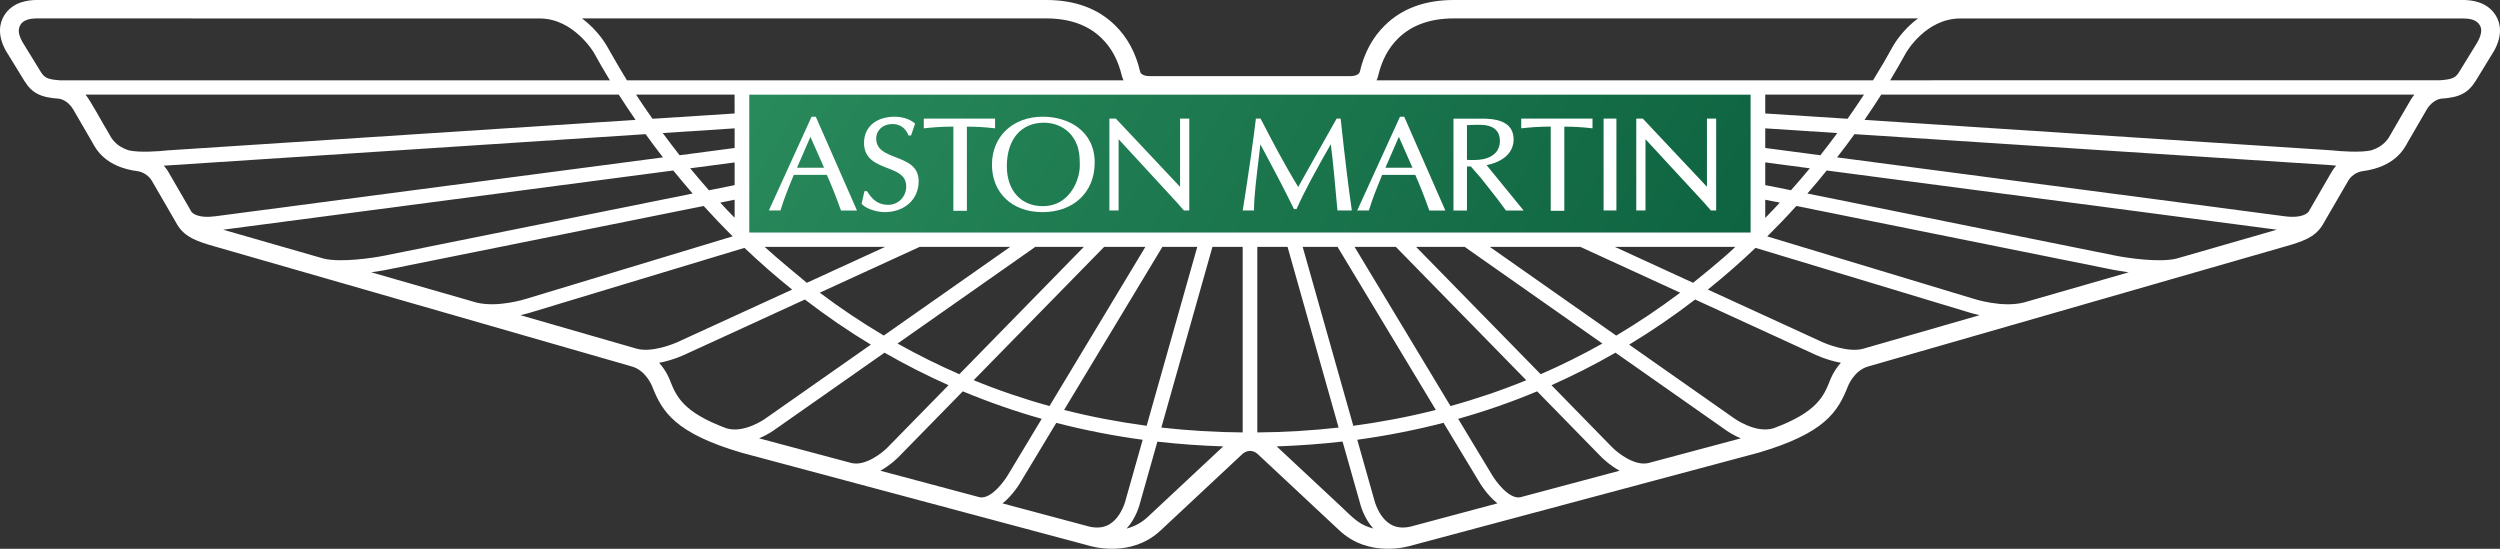 <svg width="41" height="9" viewBox="0 0 41 9" fill="none" xmlns="http://www.w3.org/2000/svg">
<rect x="0" y="0" width="41" height="9" fill="#333333" stroke="none"/>
<path d="M40.932 0.256C40.788 0.021 40.524 0.004 40.418 0H23.842C23.372 0 22.993 0.139 22.713 0.415C22.511 0.612 22.372 0.868 22.301 1.178C22.299 1.185 22.28 1.249 22.138 1.249H18.862C18.72 1.249 18.7 1.185 18.699 1.178C18.627 0.868 18.489 0.612 18.287 0.415C18.007 0.139 17.628 0 17.158 0H0.582C0.476 0.004 0.212 0.021 0.067 0.256C-0.001 0.37 -0.053 0.563 0.096 0.832C0.097 0.834 0.4 1.327 0.4 1.327C0.523 1.525 0.665 1.599 0.963 1.618C0.967 1.618 1.105 1.632 1.202 1.797L1.511 2.329C1.576 2.451 1.73 2.738 2.254 2.807C2.263 2.809 2.416 2.825 2.501 2.983C2.502 2.985 2.882 3.641 2.882 3.641C2.993 3.852 3.149 3.93 3.432 4.016C3.433 4.016 10.365 6.011 10.365 6.011C10.6 6.079 10.697 6.34 10.697 6.34C10.862 6.759 11.077 7.104 12.16 7.424C12.16 7.424 17.831 8.941 17.831 8.941C17.901 8.963 18.55 9.157 19.04 8.694C19.04 8.694 20.366 7.453 20.37 7.451C20.37 7.45 20.425 7.395 20.5 7.395C20.575 7.395 20.63 7.449 20.631 7.451C20.634 7.453 21.961 8.694 21.961 8.694C22.45 9.157 23.1 8.963 23.169 8.941C23.169 8.941 28.84 7.425 28.841 7.424C29.923 7.104 30.138 6.759 30.304 6.34C30.304 6.34 30.4 6.079 30.635 6.011C30.635 6.011 37.568 4.016 37.568 4.016C37.851 3.93 38.007 3.852 38.118 3.641C38.118 3.641 38.498 2.984 38.5 2.983C38.584 2.825 38.737 2.809 38.746 2.807C39.27 2.738 39.424 2.451 39.489 2.329L39.798 1.797C39.895 1.632 40.033 1.618 40.037 1.618C40.335 1.599 40.477 1.525 40.601 1.327C40.601 1.327 40.903 0.834 40.904 0.832C41.053 0.563 41.001 0.37 40.932 0.256ZM19.063 4.049H19.635L18.805 6.983C18.344 6.921 17.893 6.835 17.451 6.723C18.055 5.722 18.861 4.385 19.063 4.049ZM18.784 4.049L17.212 6.659C16.787 6.542 16.373 6.401 15.968 6.235C16.826 5.359 17.859 4.304 18.108 4.049H18.784ZM15.082 4.049H16.567L14.494 5.503C14.134 5.29 13.784 5.056 13.444 4.8C14.222 4.443 14.943 4.113 15.082 4.049ZM13.232 4.638C13.214 4.623 12.741 4.234 12.54 4.049H14.516L13.232 4.638ZM16.979 4.049H17.775L15.733 6.137C15.388 5.987 15.05 5.819 14.72 5.634C15.7 4.946 16.722 4.229 16.979 4.049ZM17.158 0.302C17.543 0.302 17.849 0.412 18.069 0.629C18.229 0.785 18.339 0.991 18.398 1.243C18.398 1.243 18.41 1.286 18.425 1.317H10.282C10.157 1.117 9.952 0.753 9.952 0.753C9.943 0.737 9.805 0.494 9.544 0.302C13.451 0.302 17.158 0.302 17.158 0.302ZM11.627 3.121C11.52 2.999 11.417 2.879 11.319 2.76L12.048 2.664V3.036L11.627 3.121ZM12.048 3.275V3.571C11.966 3.489 11.888 3.406 11.812 3.323C11.906 3.304 11.986 3.288 12.048 3.275ZM11.146 2.546C11.049 2.422 10.956 2.301 10.869 2.182L12.048 2.105V2.427L11.146 2.546ZM12.048 1.861L10.701 1.948C10.603 1.811 10.514 1.679 10.432 1.552H12.047L12.048 1.861ZM0.985 1.317C0.775 1.302 0.73 1.277 0.664 1.171C0.664 1.172 0.389 0.723 0.367 0.687C0.321 0.604 0.306 0.543 0.308 0.5C0.313 0.39 0.389 0.305 0.59 0.302L8.852 0.303C9.412 0.303 9.741 0.866 9.741 0.866C9.814 0.998 9.9 1.15 10.002 1.317H0.985ZM2.105 2.464C1.894 2.393 1.828 2.269 1.785 2.189C1.656 1.974 1.486 1.654 1.403 1.552H10.148C10.232 1.683 10.323 1.822 10.423 1.966L2.751 2.466C2.631 2.48 2.281 2.508 2.105 2.464ZM3.522 3.548C3.243 3.584 3.155 3.494 3.139 3.472L2.772 2.838C2.747 2.791 2.717 2.752 2.687 2.717C2.734 2.713 10.588 2.2 10.588 2.2C10.677 2.324 10.772 2.451 10.873 2.581L3.522 3.548ZM5.304 4.24C4.543 4.02 3.924 3.843 3.66 3.767L11.042 2.796C11.143 2.92 11.249 3.047 11.359 3.174L6.308 4.192C6.12 4.23 5.582 4.311 5.304 4.24ZM7.807 4.96C7.244 4.798 6.649 4.627 6.089 4.466C6.238 4.445 6.345 4.424 6.356 4.421C6.356 4.422 10.016 3.685 11.54 3.378C11.69 3.543 11.848 3.71 12.016 3.876L8.632 4.9C8.624 4.902 8.162 5.052 7.807 4.96ZM10.447 5.72C10.374 5.699 9.571 5.468 8.535 5.169C8.633 5.147 8.698 5.126 8.706 5.124C8.702 5.125 11.546 4.265 12.209 4.065C12.451 4.295 12.712 4.525 12.991 4.749L11.16 5.588C11.04 5.648 10.687 5.784 10.447 5.72ZM11.913 7.024C11.197 6.759 11.09 6.495 10.988 6.24C10.98 6.217 10.927 6.081 10.81 5.95C11.052 5.905 11.253 5.806 11.266 5.799C11.264 5.8 12.235 5.356 13.2 4.912C13.55 5.181 13.911 5.429 14.282 5.652L12.57 6.852C12.565 6.857 12.21 7.116 11.913 7.024ZM13.966 7.594L12.45 7.189C12.601 7.124 12.705 7.048 12.713 7.041C12.712 7.043 13.56 6.447 14.506 5.784C14.848 5.98 15.198 6.158 15.556 6.317L14.56 7.334C14.471 7.426 14.194 7.647 13.966 7.594ZM16.07 8.156L14.438 7.72C14.608 7.625 14.725 7.506 14.734 7.497C14.734 7.497 15.201 7.02 15.79 6.418C16.211 6.593 16.642 6.744 17.084 6.869L16.545 7.765C16.48 7.881 16.26 8.186 16.07 8.156ZM18.195 8.598C18.103 8.653 17.995 8.665 17.868 8.637L16.442 8.256C16.616 8.116 16.733 7.918 16.753 7.881C16.753 7.882 16.995 7.48 17.323 6.935C17.785 7.054 18.257 7.147 18.74 7.212L18.464 8.187C18.464 8.19 18.399 8.476 18.195 8.598ZM18.826 8.475C18.718 8.578 18.596 8.637 18.477 8.668C18.636 8.493 18.691 8.273 18.699 8.24L18.981 7.243C19.335 7.283 19.696 7.309 20.061 7.321C19.769 7.594 18.826 8.475 18.826 8.475ZM20.38 7.092C19.926 7.088 19.482 7.061 19.046 7.012L19.884 4.049H20.38V7.092H20.38ZM22.602 1.243C22.66 0.991 22.771 0.785 22.93 0.629C23.151 0.412 23.457 0.302 23.841 0.302C23.841 0.302 27.549 0.302 31.456 0.302C31.194 0.494 31.057 0.737 31.047 0.753C30.959 0.915 30.849 1.105 30.718 1.317H22.575C22.592 1.288 22.602 1.243 22.602 1.243ZM28.95 3.036V2.663L29.681 2.76C29.583 2.879 29.48 2.999 29.372 3.12C29.184 3.082 29.039 3.053 28.95 3.036ZM29.189 3.323C29.112 3.406 29.032 3.491 28.95 3.574V3.276L29.189 3.323ZM28.95 2.427V2.105L30.132 2.182C30.045 2.301 29.951 2.422 29.854 2.546L28.95 2.427ZM28.95 1.861V1.552H30.569C30.487 1.678 30.396 1.811 30.3 1.948L28.95 1.861ZM24.433 4.049H25.918L27.555 4.8C27.215 5.056 26.865 5.29 26.506 5.504C25.715 4.949 24.882 4.364 24.433 4.049ZM26.279 5.634C25.95 5.819 25.612 5.987 25.267 6.137C24.523 5.377 23.628 4.461 23.224 4.049H24.021L26.279 5.634ZM26.484 4.049H28.459C28.258 4.246 27.783 4.625 27.767 4.638C27.287 4.417 26.818 4.203 26.484 4.049ZM22.215 4.049H22.892L25.031 6.236C24.627 6.401 24.213 6.542 23.788 6.659L22.215 4.049ZM21.936 4.049L23.548 6.723C23.107 6.835 22.655 6.921 22.194 6.983L21.364 4.049H21.936ZM20.62 7.092V4.049H21.116L21.953 7.012C21.517 7.061 21.073 7.088 20.62 7.092ZM21.967 8.282C21.967 8.282 21.199 7.564 20.938 7.321C21.303 7.308 21.664 7.282 22.018 7.241L22.301 8.24C22.309 8.275 22.365 8.494 22.522 8.668C22.306 8.607 22.24 8.545 21.967 8.282ZM23.131 8.637C23.004 8.665 22.896 8.653 22.804 8.598C22.605 8.479 22.539 8.205 22.535 8.188L22.259 7.212C22.742 7.146 23.213 7.053 23.674 6.934L24.247 7.884C24.267 7.918 24.383 8.117 24.558 8.255L23.131 8.637ZM24.929 8.156C24.74 8.186 24.52 7.881 24.456 7.767L23.914 6.869C24.357 6.744 24.789 6.594 25.209 6.418L26.265 7.498C26.275 7.507 26.392 7.626 26.561 7.72L24.929 8.156ZM27.303 7.522L27.033 7.594C26.806 7.647 26.528 7.426 26.439 7.335C26.439 7.335 26.004 6.89 25.444 6.317C25.802 6.158 26.152 5.981 26.494 5.784L28.289 7.043C28.296 7.049 28.399 7.125 28.549 7.189C28.151 7.295 27.303 7.522 27.303 7.522ZM30.012 6.239C29.91 6.495 29.803 6.759 29.084 7.024C28.788 7.115 28.434 6.857 28.431 6.854C28.43 6.853 27.63 6.292 26.718 5.652C27.088 5.428 27.45 5.182 27.8 4.912L29.737 5.801C29.748 5.807 29.948 5.905 30.19 5.95C30.074 6.079 30.022 6.212 30.012 6.239ZM30.553 5.72C30.313 5.784 29.959 5.648 29.842 5.59C29.842 5.59 28.937 5.175 28.009 4.749C28.288 4.525 28.548 4.296 28.791 4.065L32.297 5.125C32.303 5.127 32.367 5.147 32.465 5.169L30.553 5.72ZM33.194 4.96C32.839 5.053 32.375 4.902 32.371 4.901L32.365 4.899C32.365 4.899 32.365 4.899 32.364 4.899L28.983 3.877C29.151 3.71 29.311 3.544 29.46 3.378L34.643 4.422C34.655 4.424 34.761 4.445 34.91 4.466L33.194 4.96ZM35.698 4.24C35.421 4.311 34.88 4.23 34.692 4.192C34.692 4.192 31.234 3.495 29.641 3.174C29.752 3.047 29.858 2.921 29.958 2.796L37.34 3.767L35.698 4.24ZM38.226 2.841C38.228 2.839 37.924 3.363 37.861 3.472C37.845 3.492 37.759 3.584 37.478 3.548L30.128 2.581C30.229 2.452 30.324 2.324 30.414 2.2L38.222 2.708C38.233 2.709 38.266 2.713 38.313 2.717C38.281 2.753 38.252 2.793 38.226 2.841ZM39.53 1.647L39.215 2.189C39.172 2.269 39.106 2.393 38.895 2.464C38.719 2.507 38.369 2.48 38.248 2.466L30.578 1.966C30.677 1.822 30.769 1.683 30.852 1.552H39.596C39.573 1.58 39.551 1.611 39.53 1.647ZM40.633 0.687C40.628 0.694 40.335 1.172 40.335 1.172C40.28 1.261 40.245 1.302 40.017 1.316C40.015 1.316 30.999 1.317 30.999 1.317C31.099 1.15 31.186 0.998 31.259 0.866C31.261 0.861 31.581 0.303 32.148 0.303L40.409 0.303C40.496 0.306 40.609 0.316 40.668 0.412C40.675 0.425 40.692 0.452 40.692 0.501C40.692 0.543 40.678 0.604 40.633 0.687Z" fill="white"/>
<path d="M12.291 3.814C12.29 3.813 12.289 3.812 12.288 3.811V1.553H28.71V3.812C28.71 3.813 28.709 3.813 28.709 3.814L12.291 3.814Z" fill="url(#paint0_linear_15_5080)"/>
<path d="M13.379 1.914H13.31L12.609 3.452H12.799L12.802 3.444C12.859 3.256 12.932 3.077 13.003 2.905C13.003 2.905 13.013 2.88 13.018 2.868C13.035 2.868 13.543 2.868 13.56 2.868C13.634 3.032 13.709 3.22 13.789 3.444L13.793 3.453H14.055L13.379 1.914ZM13.071 2.751C13.085 2.717 13.269 2.294 13.291 2.244C13.313 2.294 13.501 2.717 13.515 2.751C13.478 2.751 13.107 2.751 13.071 2.751ZM14.13 3.343L14.136 3.349C14.219 3.437 14.406 3.479 14.506 3.479C14.836 3.479 15.066 3.27 15.066 2.972C15.066 2.724 14.875 2.651 14.69 2.579C14.526 2.515 14.37 2.456 14.37 2.273C14.37 2.134 14.481 2.034 14.635 2.034C14.757 2.034 14.849 2.097 14.896 2.213L14.9 2.222H14.941L15.007 2.028L15 2.021C14.91 1.942 14.773 1.914 14.675 1.914C14.368 1.914 14.17 2.082 14.17 2.343C14.17 2.608 14.372 2.685 14.55 2.755C14.711 2.816 14.862 2.874 14.862 3.057C14.862 3.226 14.733 3.359 14.569 3.359C14.419 3.359 14.319 3.296 14.222 3.14L14.218 3.135H14.177L14.13 3.343ZM15.15 1.945V2.104L15.165 2.103C15.298 2.089 15.426 2.077 15.635 2.076C15.635 2.103 15.635 3.457 15.635 3.457H15.857C15.857 3.457 15.857 2.104 15.857 2.077C16.014 2.077 16.163 2.086 16.303 2.103L16.319 2.104V1.945H15.15ZM17.101 1.914C16.611 1.914 16.268 2.237 16.268 2.7C16.268 3.166 16.602 3.479 17.096 3.479C17.608 3.479 17.953 3.152 17.953 2.667C17.953 2.146 17.524 1.914 17.101 1.914ZM17.511 3.21C17.402 3.323 17.265 3.381 17.102 3.381C16.744 3.381 16.512 3.124 16.512 2.726C16.512 2.285 16.746 2.012 17.122 2.012C17.3 2.012 17.468 2.088 17.571 2.216C17.685 2.358 17.708 2.507 17.708 2.685C17.709 2.694 17.709 2.705 17.709 2.715C17.709 2.86 17.649 3.065 17.511 3.21ZM19.353 1.945C19.353 1.945 19.353 3.034 19.353 3.061C19.351 3.061 19.351 3.061 19.35 3.061C19.342 3.052 18.3 1.945 18.3 1.945H18.194V3.452H18.345C18.345 3.452 18.345 2.313 18.345 2.286C18.346 2.286 18.347 2.286 18.348 2.286C18.356 2.295 19.298 3.317 19.298 3.317L19.416 3.452H19.504V1.945H19.353ZM21.975 1.945H21.921L21.548 2.607C21.548 2.607 21.312 3.028 21.291 3.066C21.061 2.69 20.854 2.295 20.678 1.953L20.674 1.945H20.596L20.595 1.958C20.573 2.18 20.441 3.088 20.383 3.437L20.38 3.452H20.566V3.439C20.566 3.227 20.605 2.911 20.646 2.575C20.646 2.575 20.663 2.427 20.67 2.367C20.696 2.417 20.986 2.955 21.096 3.177L21.221 3.429H21.263L21.267 3.421C21.395 3.131 21.577 2.8 21.825 2.365C21.86 2.624 21.907 3.143 21.933 3.44L21.934 3.452H22.169L22.168 3.437C22.114 3.072 22.056 2.588 21.988 1.958L21.987 1.945H21.975V1.945ZM23.029 1.914H22.96L22.258 3.452H22.449L22.452 3.444C22.509 3.255 22.583 3.075 22.654 2.901C22.654 2.901 22.663 2.88 22.667 2.868C22.684 2.868 23.192 2.868 23.21 2.868C23.285 3.036 23.361 3.228 23.438 3.444L23.442 3.453H23.704L23.029 1.914ZM22.721 2.751C22.735 2.717 22.919 2.294 22.941 2.244C22.963 2.294 23.151 2.717 23.165 2.751C23.128 2.751 22.757 2.751 22.721 2.751ZM24.38 2.708C24.657 2.653 24.823 2.498 24.823 2.289C24.823 2.058 24.658 1.946 24.319 1.946H23.837V3.453H24.058C24.058 3.453 24.058 2.756 24.058 2.73C24.075 2.73 24.113 2.73 24.122 2.73C24.129 2.739 24.295 2.929 24.295 2.929C24.294 2.929 24.555 3.26 24.555 3.26L24.698 3.453H24.988C24.988 3.453 24.406 2.74 24.38 2.708ZM24.058 2.622C24.058 2.598 24.058 2.076 24.058 2.052C24.149 2.048 24.291 2.042 24.367 2.054C24.521 2.079 24.599 2.167 24.599 2.314C24.599 2.466 24.497 2.576 24.326 2.61C24.23 2.629 24.114 2.625 24.058 2.622ZM24.948 1.945V2.104L24.963 2.103C25.096 2.089 25.224 2.077 25.432 2.076C25.432 2.103 25.432 3.457 25.432 3.457H25.655C25.655 3.457 25.655 2.104 25.655 2.077C25.811 2.077 25.961 2.086 26.101 2.103L26.117 2.104V1.945H24.948ZM26.299 3.452H26.509V1.945H26.299V3.452ZM27.994 1.945C27.994 1.945 27.994 3.034 27.994 3.061C27.993 3.061 27.992 3.061 27.992 3.061C27.984 3.052 26.942 1.945 26.942 1.945H26.835V3.452H26.986C26.986 3.452 26.986 2.313 26.986 2.286C26.988 2.286 26.988 2.286 26.989 2.286C26.997 2.295 27.941 3.317 27.941 3.317L28.059 3.452H28.145V1.945H27.994Z" fill="white"/>
<defs>
<linearGradient id="paint0_linear_15_5080" x1="11.483" y1="-8.923" x2="36.564" y2="6.366" gradientUnits="userSpaceOnUse">
<stop stop-color="#339966"/>
<stop offset="1" stop-color="#004F32"/>
</linearGradient>
</defs>
</svg>
